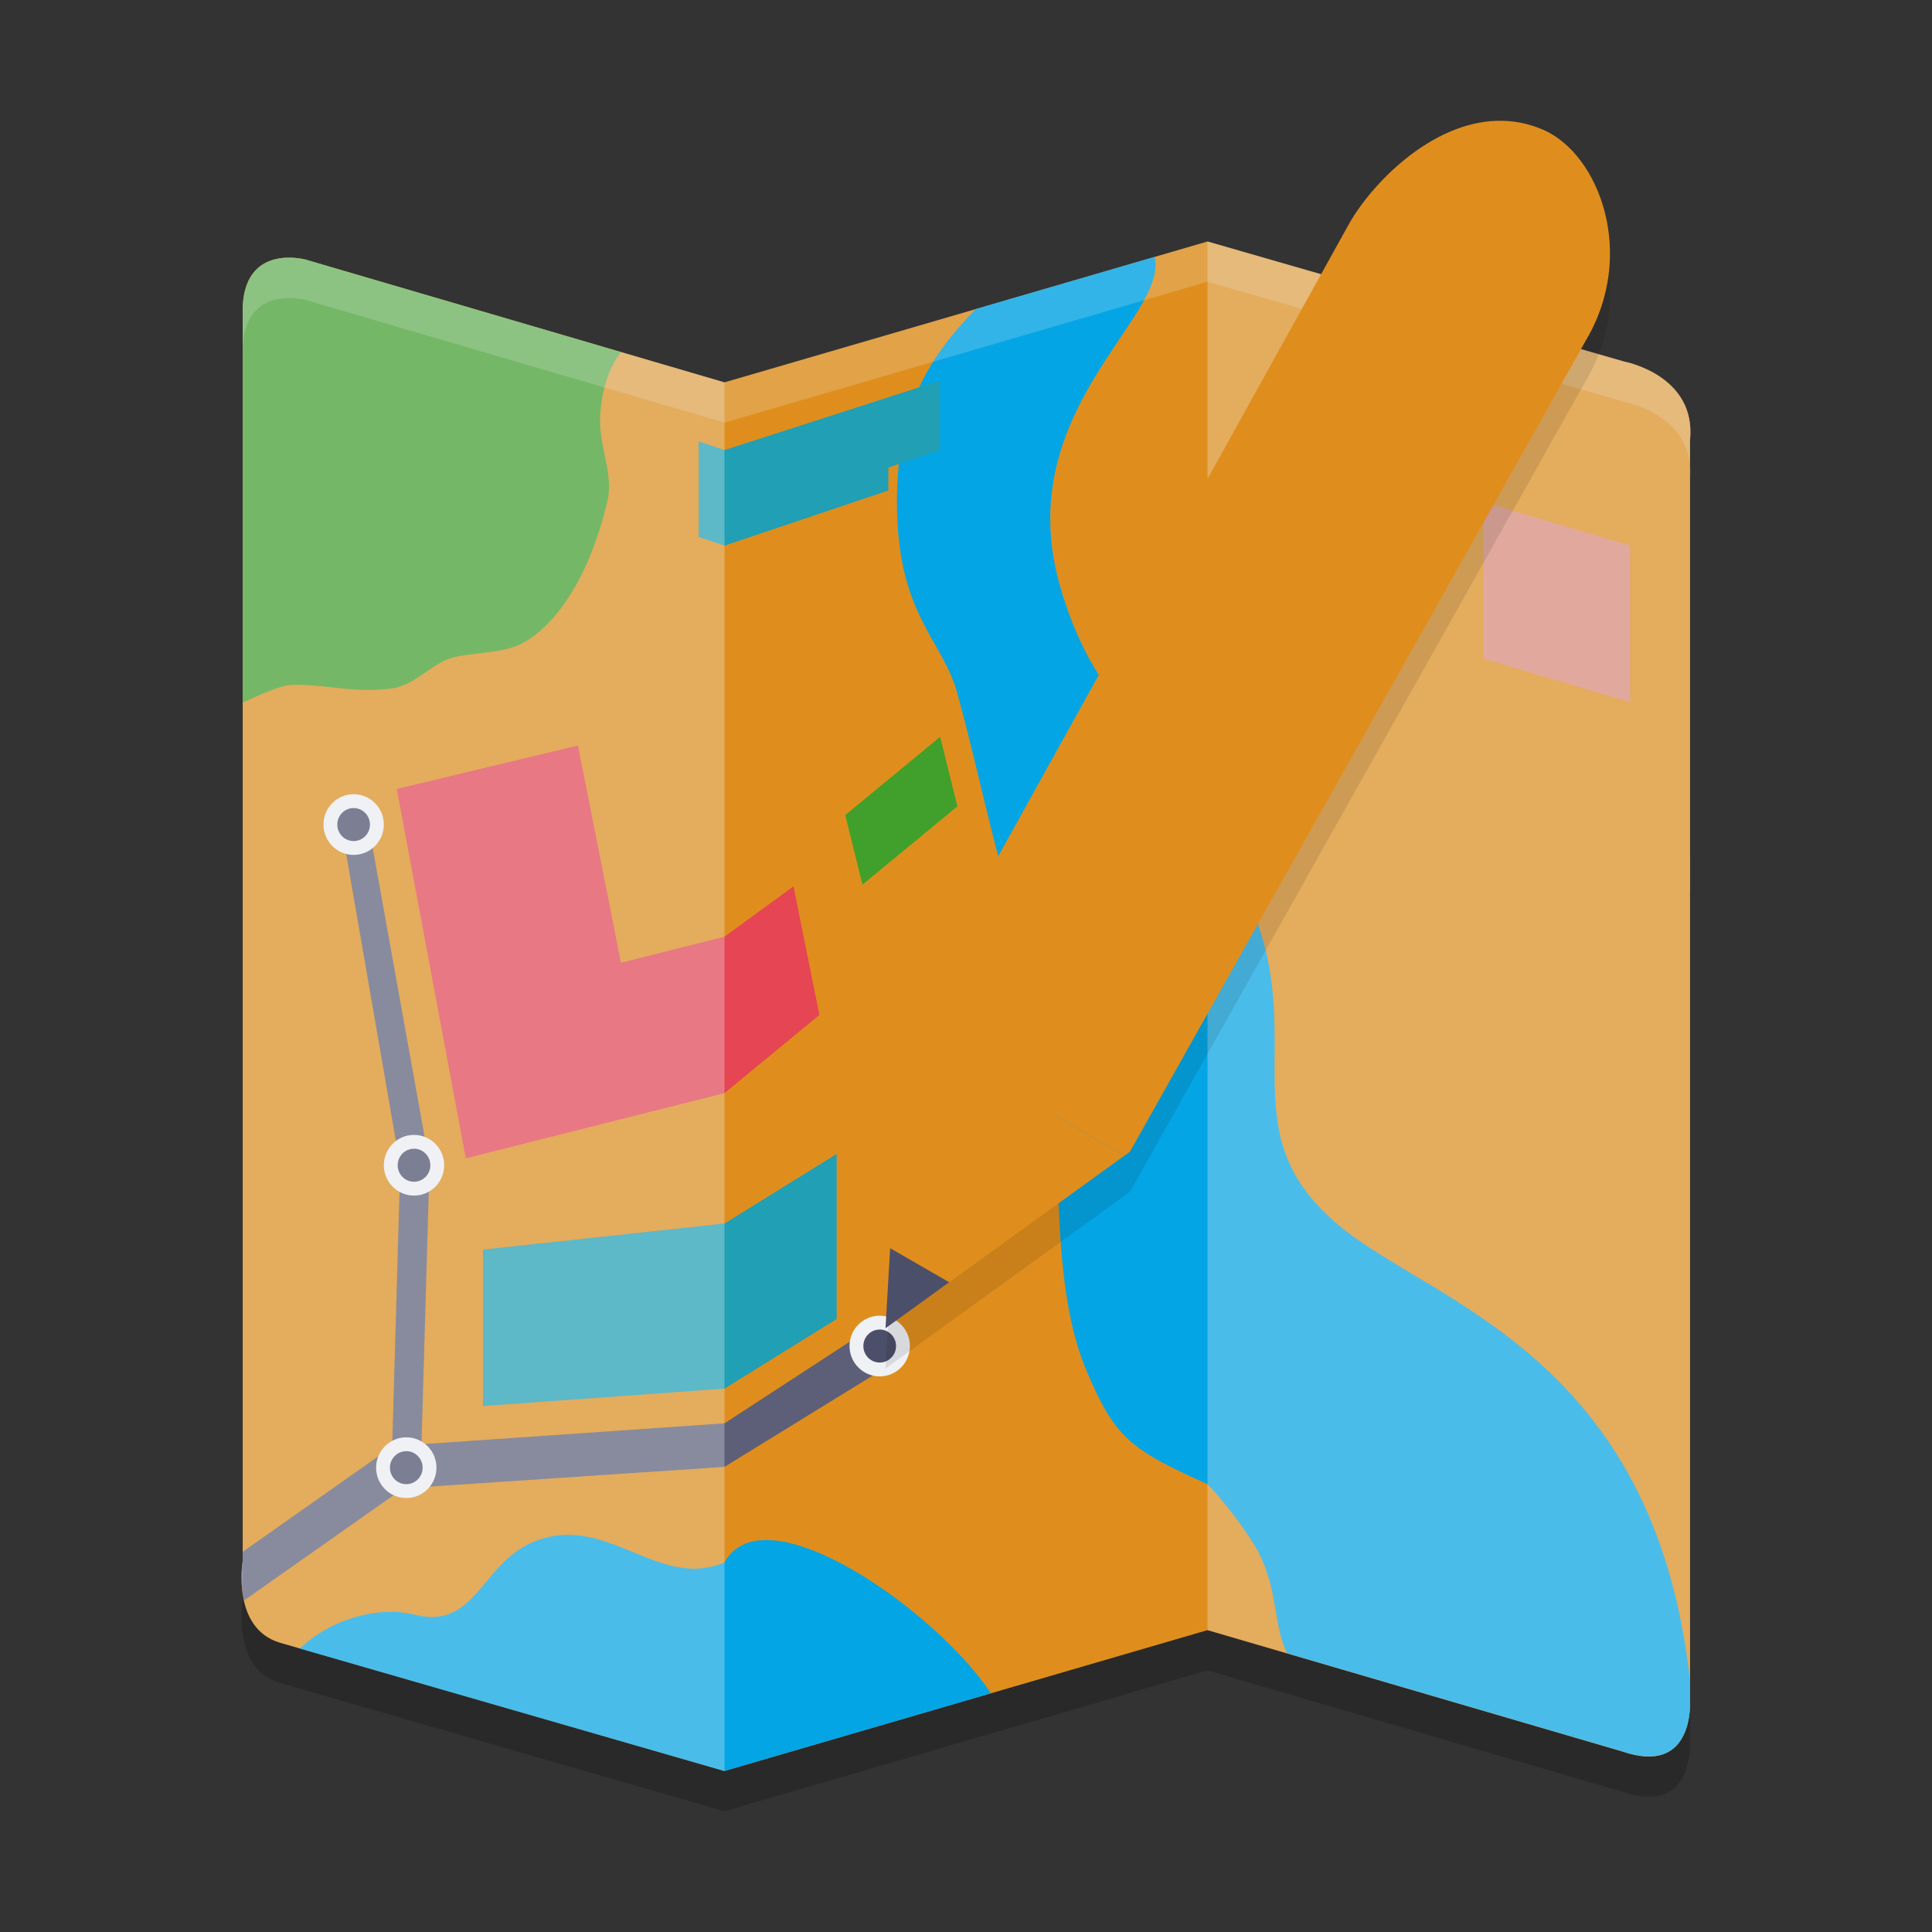 <svg xmlns="http://www.w3.org/2000/svg" width="24" height="24" version="1.1">
 <rect width="100%" height="100%" fill="#333333" stroke="none"/>
 <path style="opacity:0.2" d="M 3.015,4.366 V 19.893 c 0,0 -0.143,0.839 0.469,1.015 L 9,22.5 l 6,-1.75 5.148,1.506 c 0.911,0.317 0.846,-0.633 0.846,-0.633 V 5.972 C 21.079,5.158 20.174,4.991 20.174,4.991 L 15,3.5 9,5.25 3.797,3.725 c 0,0 -0.783,-0.217 -0.783,0.64 z"/>
 <path style="fill:#df8e1d" d="M 3.015,3.866 V 19.393 c 0,0 -0.143,0.839 0.469,1.015 L 9,22 l 6,-1.75 5.148,1.506 c 0.911,0.317 0.846,-0.633 0.846,-0.633 V 5.472 C 21.079,4.658 20.174,4.491 20.174,4.491 L 15,3 9,4.75 3.797,3.225 c 0,0 -0.783,-0.217 -0.783,0.64 z"/>
 <path style="fill:#04a5e5" d="m 14.343,3.191 -2.222,0.648 c -0.624,0.641 -0.979,1.277 -0.979,2.398 0,1.403 0.566,1.7 0.75,2.375 0.35,1.282 0.485,2.185 0.903,3.239 0.576,1.451 0.091,3.739 0.704,5.182 0.35,0.823 0.536,0.972 1.5,1.403 0.214,0.216 0.535,0.647 0.643,0.863 0.237,0.477 0.174,0.88 0.346,1.238 l 4.16,1.217 c 0.911,0.317 0.846,-0.633 0.846,-0.633 V 20.881 C 20.551,16.816 17.778,16.187 16.623,15.215 15.322,14.12 16.153,13.072 15.643,11.528 15.521,11.161 15.214,9.909 15,9.693 14.036,9.045 13.5,8.398 13.179,7.318 12.525,5.122 14.518,3.953 14.343,3.191 Z M 7.144,19.07 c -0.093,-0.007 -0.188,-0.004 -0.286,0.015 -0.894,0.165 -0.858,1.188 -1.715,0.972 -0.437,-0.11 -1.034,0.052 -1.416,0.422 L 9,22 12.309,21.035 C 11.643,20.019 9.5,18.502 9,19.409 8.344,19.692 7.796,19.12 7.144,19.07 Z"/>
 <path style="fill:#40a02b" d="M 3.55,3.202 C 3.32,3.214 3.015,3.33 3.015,3.866 v 4.863 C 3.22,8.634 3.498,8.506 3.643,8.506 c 0.465,0 0.75,0.108 1.225,0.046 0.293,-0.038 0.493,-0.317 0.766,-0.386 0.257,-0.065 0.595,-0.045 0.842,-0.169 C 6.812,7.827 7.286,7.318 7.546,6.223 7.621,5.907 7.454,5.56 7.454,5.236 c 0,-0.262 0.074,-0.638 0.262,-0.862 L 3.797,3.225 c 0,0 -0.109,-0.03 -0.247,-0.023 z"/>
 <path style="fill:#40a02b" d="M 11.893,10.017 11.679,9.153 10.5,10.125 l 0.214,0.864 z"/>
 <path style="fill:#209fb5" d="m 6,17.466 3,-0.216 1.393,-0.864 V 14.335 L 9,15.199 6,15.523 Z"/>
 <path style="fill:#e64553" d="M 10.179,12.608 9.857,11.01 9,11.636 7.714,11.96 7.179,9.261 4.929,9.801 5.786,14.389 9,13.579 Z"/>
 <path style="fill:#dc8a78" d="M 18.429,6.238 V 8.182 L 20.25,8.721 V 6.778 Z"/>
 <path style="fill:#209fb5" d="M 9,5.591 11.679,4.727 V 5.591 L 11.036,5.807 V 6.093 L 9,6.778 8.679,6.67 V 5.483 Z"/>
 <path style="fill:#df8e1d" d="m 17.036,12.824 1.821,1.188 L 19.5,13.148 17.679,11.96 Z"/>
 <path style="fill:#df8e1d" d="M 19.393,9.585 18.75,10.449 l 1.821,1.188 0.423,-0.568 v -0.439 z"/>
 <path style="fill:#df8e1d" d="m 17.893,11.636 1.821,1.188 0.643,-0.864 -1.821,-1.188 z"/>
 <path style="fill:#5c5f77" d="m 4.564,10.168 -0.321,0.108 0.729,4.21 -0.101,3.512 0.365,-0.056 0.1,-3.478 z m 0.672,7.774 -0.008,0.258 -0.364,0.021 0.007,-0.224 -0.05,0.008 -1.807,1.273 v 0.113 c 0,0 -0.038,0.24 0.018,0.49 L 4.929,18.546 5.143,18.48 9,18.222 10.929,17.034 10.821,16.494 9,17.681 5.25,17.94 Z"/>
 <ellipse style="fill:#4c4f69;stroke:#eff1f5;stroke-width:0.172;stroke-linecap:round;stroke-linejoin:round" cx="5.047" cy="18.232" rx=".289" ry=".291"/>
 <ellipse style="fill:#4c4f69;stroke:#eff1f5;stroke-width:0.172;stroke-linecap:round;stroke-linejoin:round" cx="10.928" cy="16.721" rx=".289" ry=".291"/>
 <ellipse style="fill:#4c4f69;stroke:#eff1f5;stroke-width:0.172;stroke-linecap:round;stroke-linejoin:round" cx="4.393" cy="10.243" rx=".289" ry=".291"/>
 <ellipse style="fill:#4c4f69;stroke:#eff1f5;stroke-width:0.172;stroke-linecap:round;stroke-linejoin:round" cx="5.143" cy="14.475" rx=".289" ry=".291"/>
 <path style="opacity:0.3;fill:#eff1f5" d="M 3.015,3.866 V 19.393 c 0,0 -0.143,0.839 0.469,1.015 L 9,22 V 4.75 L 3.797,3.225 c 0,0 -0.783,-0.217 -0.783,0.64 z"/>
 <path style="opacity:0.3;fill:#eff1f5" d="m 15,20.25 5.148,1.506 c 0.911,0.317 0.846,-0.633 0.846,-0.633 V 5.472 C 21.079,4.658 20.174,4.491 20.174,4.491 L 15,3 Z"/>
 <path style="opacity:0.2;fill:#eff1f5" d="m 15,3 -6,1.75 -5.203,-1.524 c 0,0 -0.782,-0.217 -0.782,0.641 v 0.5 c 0,-0.857 0.782,-0.641 0.782,-0.641 L 9,5.25 l 6,-1.75 5.175,1.491 c 0,0 0.904,0.167 0.819,0.98 V 5.472 C 21.078,4.658 20.175,4.491 20.175,4.491 Z M 3.015,19.392 c 0,0 -0.019,0.165 0,0.355 z"/>
 <g transform="matrix(0.5,0,0,0.5,1.3843376e-7,0.5)">
  <path style="opacity:0.1" d="M 37.182,3.002 C 35.537,3.053 34.077,4.57 33.518,5.559 L 22.434,25.539 22.115,31.012 22,33 23.582,31.857 27.934,28.713 28.074,28.611 39.396,8.465 C 40.672,6.328 39.736,3.83 38.342,3.225 37.952,3.055 37.561,2.99 37.182,3.002 Z"/>
  <path style="fill:#df8e1d" d="m 22.434,24.539 -0.318,5.473 1.467,0.846 4.352,-3.145 z"/>
  <path style="fill:#4c4f69" d="M 22.115,30.012 22,32 23.582,30.857 Z"/>
  <path style="fill:#df8e1d" d="m 37.182,2.002 c -1.645,0.051 -3.105,1.569 -3.664,2.557 l -11.084,19.98 5.5,3.174 0.141,-0.102 L 39.396,7.465 C 40.672,5.328 39.736,2.83 38.342,2.225 37.952,2.055 37.561,1.99 37.182,2.002 Z"/>
 </g>
</svg>
